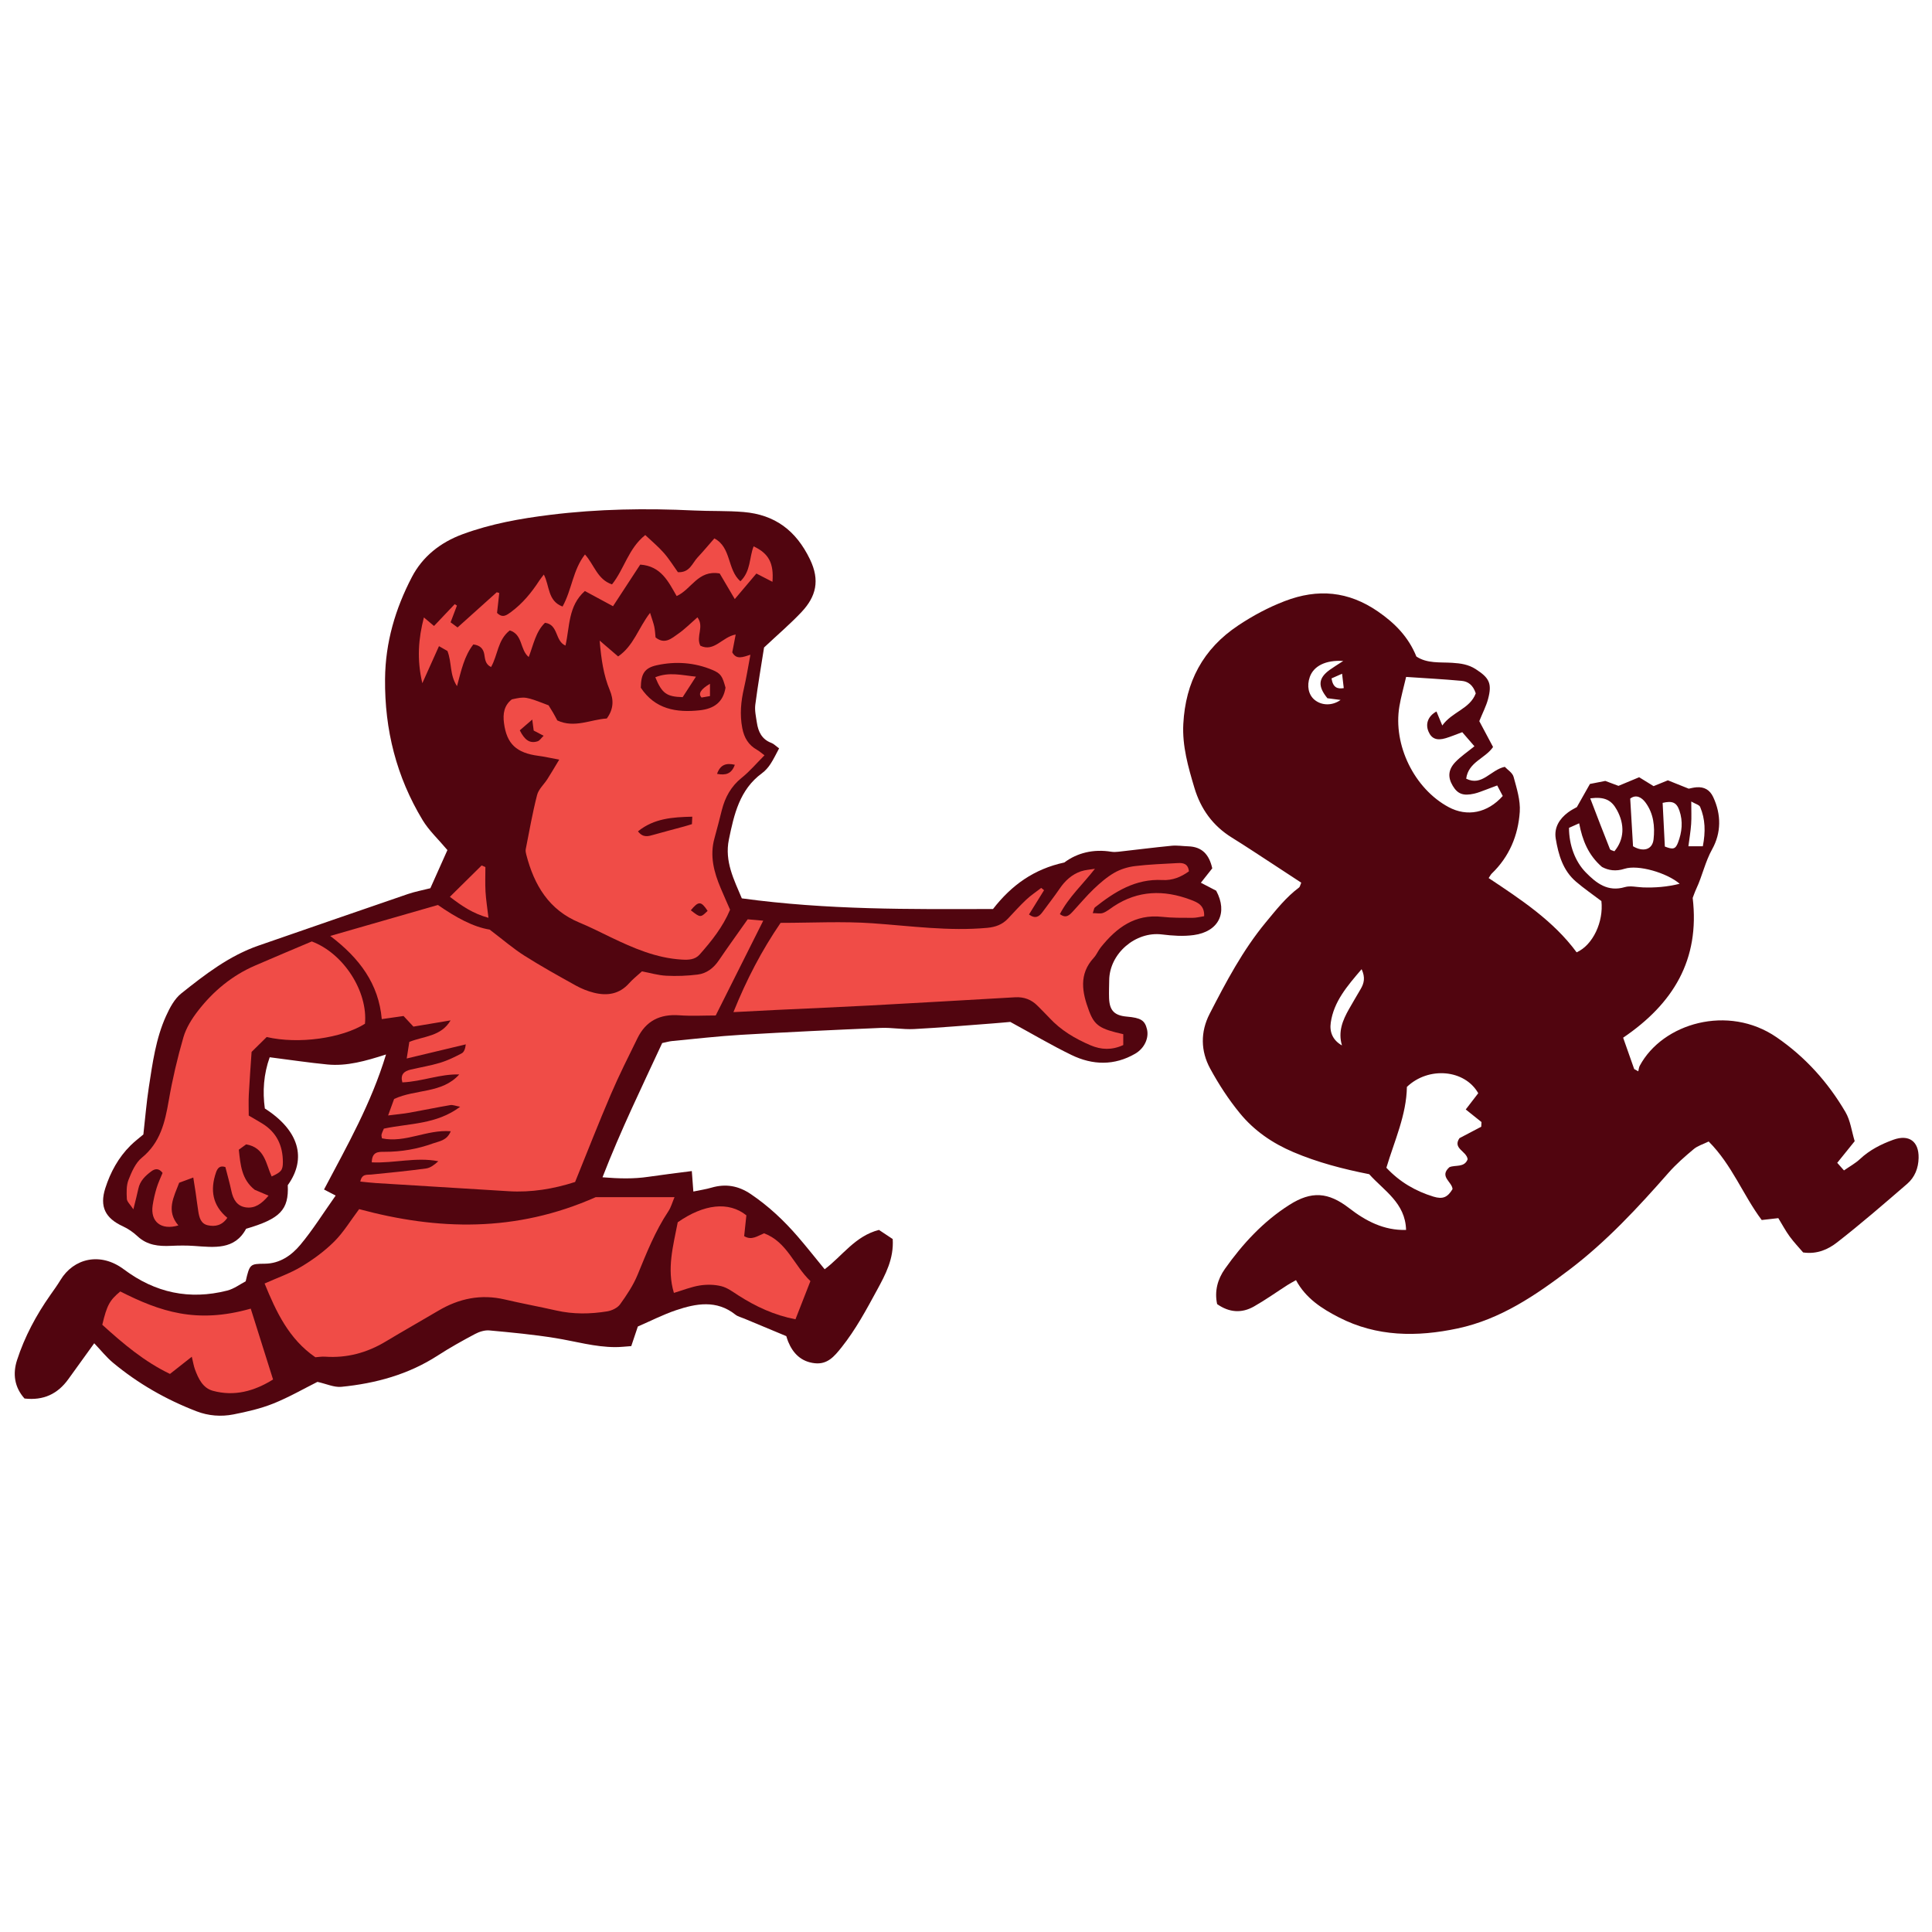 <svg version="1.1" id="svg" xmlns="http://www.w3.org/2000/svg" xmlns:xlink="http://www.w3.org/1999/xlink" x="0px" y="0px"
	 width="200px" height="200px" viewBox="0 0 200 200" enable-background="new 0 0 200 200" xml:space="preserve">
<path class="stroke" fill="#51050f"  fill-rule="evenodd" clip-rule="evenodd" d="M134.703,91.373c-0.946-0.621-1.895-1.247-2.848-1.867
	c-1.441-0.937-2.873-1.895-4.335-2.8c-1.968-1.22-3.219-2.954-3.876-5.152c-0.646-2.161-1.269-4.339-1.148-6.613
	c0.229-4.316,2.016-7.764,5.704-10.209c1.526-1.012,3.088-1.851,4.796-2.506c3.436-1.319,6.596-1.028,9.652,1.078
	c1.744,1.203,3.15,2.621,3.976,4.659c1.119,0.74,2.452,0.571,3.703,0.65c0.884,0.056,1.675,0.164,2.437,0.654
	c1.408,0.906,1.711,1.485,1.279,3.099c-0.195,0.731-0.557,1.419-0.907,2.287c0.425,0.798,0.91,1.711,1.425,2.675
	c-0.805,1.196-2.551,1.54-2.782,3.28c1.645,0.825,2.517-0.912,3.995-1.227c0.271,0.293,0.796,0.608,0.912,1.035
	c0.321,1.186,0.721,2.434,0.639,3.627c-0.164,2.439-1.084,4.645-2.902,6.39c-0.096,0.093-0.154,0.222-0.318,0.463
	c3.354,2.231,6.713,4.436,9.107,7.688c1.69-0.75,2.805-3.173,2.564-5.306c-0.903-0.685-1.808-1.305-2.634-2.014
	c-1.351-1.158-1.815-2.785-2.092-4.449c-0.188-1.143,0.376-2.043,1.275-2.718c0.341-0.256,0.733-0.442,0.911-0.547
	c0.535-0.947,0.973-1.72,1.354-2.396c0.665-0.131,1.13-0.224,1.589-0.313c0.463,0.173,0.908,0.34,1.365,0.51
	c0.705-0.293,1.399-0.583,2.141-0.892c0.516,0.317,0.993,0.612,1.494,0.921c0.445-0.181,0.883-0.359,1.479-0.602
	c0.6,0.24,1.3,0.521,2.158,0.865c0.153-0.029,0.478-0.119,0.806-0.144c0.795-0.059,1.371,0.256,1.724,1.005
	c0.859,1.822,0.831,3.726-0.098,5.397c-0.735,1.32-1.018,2.759-1.641,4.087c-0.16,0.343-0.279,0.705-0.381,0.962
	c0.758,6.412-2.023,10.958-7.199,14.472c0.366,1.041,0.754,2.143,1.143,3.245c0.142,0.079,0.283,0.158,0.424,0.235
	c0.049-0.19,0.059-0.4,0.149-0.569c2.366-4.418,9.159-6.396,14.165-2.957c2.984,2.049,5.325,4.659,7.133,7.744
	c0.514,0.876,0.64,1.978,0.955,3.015c-0.619,0.767-1.182,1.465-1.807,2.24c0.203,0.229,0.402,0.452,0.698,0.786
	c0.599-0.418,1.188-0.736,1.66-1.18c1.003-0.938,2.187-1.538,3.451-1.995c1.623-0.586,2.651,0.172,2.615,1.881
	c-0.022,1.06-0.396,2.004-1.183,2.683c-2.389,2.062-4.775,4.133-7.264,6.069c-0.912,0.71-2.053,1.242-3.506,1.034
	c-0.424-0.497-0.951-1.047-1.396-1.656c-0.42-0.573-0.754-1.208-1.174-1.896c-0.528,0.059-1.082,0.122-1.719,0.194
	c-1.924-2.563-3.064-5.699-5.49-8.128c-0.57,0.281-1.135,0.441-1.543,0.784c-0.916,0.765-1.826,1.558-2.611,2.451
	c-3.16,3.598-6.42,7.116-10.236,10.013c-3.502,2.657-7.146,5.154-11.585,6.102c-4.231,0.902-8.393,0.872-12.311-1.146
	c-1.726-0.89-3.418-1.95-4.434-3.852c-0.325,0.186-0.606,0.331-0.871,0.501c-1.161,0.743-2.286,1.548-3.482,2.226
	c-1.267,0.719-2.554,0.638-3.812-0.246c-0.287-1.332,0.046-2.576,0.805-3.646c1.834-2.593,3.97-4.91,6.679-6.63
	c2.286-1.451,4.022-1.329,6.184,0.343c1.729,1.339,3.605,2.32,5.891,2.256c-0.071-2.798-2.287-4.059-3.817-5.771
	c-2.708-0.535-5.326-1.213-7.857-2.289c-2.174-0.925-4.047-2.217-5.514-4.002c-1.176-1.429-2.203-3.012-3.09-4.639
	c-0.991-1.818-1.021-3.795-0.061-5.664c1.704-3.311,3.43-6.595,5.836-9.501c1.068-1.288,2.078-2.579,3.424-3.583
	C134.573,91.806,134.592,91.629,134.703,91.373z M153.337,116.638c0.009-0.161,0.018-0.323,0.026-0.484
	c-0.496-0.396-0.99-0.792-1.629-1.302c0.436-0.566,0.873-1.137,1.293-1.683c-1.398-2.462-5.148-2.795-7.386-0.652
	c-0.043,2.902-1.29,5.579-2.123,8.367c1.38,1.477,3.017,2.422,4.869,2.99c0.978,0.301,1.466,0.066,1.978-0.775
	c-0.029-0.753-1.418-1.296-0.322-2.272c0.604-0.261,1.551,0.071,1.887-0.821c-0.098-0.843-1.586-1.107-0.846-2.184
	C151.861,117.413,152.6,117.025,153.337,116.638z M152.77,71.776c-0.281-0.874-0.811-1.233-1.448-1.293
	c-1.879-0.174-3.766-0.272-5.761-0.408c-0.257,1.107-0.533,2.067-0.697,3.047c-0.676,4.003,1.548,8.525,5.096,10.43
	c1.916,1.028,4.025,0.621,5.604-1.152c-0.169-0.321-0.356-0.677-0.574-1.09c-0.457,0.172-0.807,0.31-1.161,0.437
	c-0.404,0.145-0.804,0.318-1.221,0.412c-1.137,0.257-1.716,0.032-2.217-0.806c-0.529-0.886-0.489-1.677,0.282-2.479
	c0.551-0.573,1.228-1.024,1.959-1.62c-0.419-0.485-0.841-0.973-1.26-1.458c-0.644,0.236-1.172,0.461-1.718,0.624
	c-0.918,0.273-1.463,0.049-1.775-0.684c-0.345-0.811-0.039-1.61,0.823-2.084c0.169,0.408,0.336,0.812,0.603,1.452
	C150.336,73.665,152.166,73.396,152.77,71.776z M162.422,85.698c0.004,1.76,0.622,3.474,1.735,4.611
	c1.093,1.115,2.272,2.048,4.049,1.523c0.564-0.167,1.231,0.009,1.852,0.031c1.26,0.045,2.503-0.047,3.821-0.375
	c-1.327-1.142-4.301-2.004-5.701-1.553c-0.918,0.295-1.678,0.165-2.34-0.187c-1.42-1.228-2.029-2.762-2.363-4.52
	C163.023,85.431,162.738,85.558,162.422,85.698z M169.051,87.606c1.025,0.609,2.002,0.383,2.125-0.716
	c0.15-1.327,0.004-2.674-0.825-3.802c-0.415-0.565-0.993-0.874-1.592-0.418C168.858,84.354,168.951,85.936,169.051,87.606z
	 M164.621,82.643c0.708,1.842,1.357,3.552,2.037,5.25c0.05,0.123,0.313,0.159,0.464,0.23c1.017-1.213,1.097-2.749,0.257-4.279
	C166.816,82.817,166.11,82.455,164.621,82.643z M138.918,108.222c-0.419-1.43,0.076-2.603,0.719-3.744
	c0.398-0.707,0.818-1.401,1.225-2.104c0.338-0.583,0.495-1.173,0.092-2.044c-1.51,1.766-2.876,3.349-3.193,5.526
	C137.617,106.832,137.963,107.682,138.918,108.222z M172.344,87.634c0.824,0.323,1.095,0.289,1.356-0.39
	c0.42-1.085,0.54-2.217,0.149-3.341c-0.294-0.846-0.733-1.021-1.733-0.79C172.189,84.561,172.262,86.009,172.344,87.634z
	 M137.412,72.281c-1.023-1.258-0.939-2.082,0.238-2.937c0.383-0.277,0.789-0.52,1.402-0.921c-1.846-0.117-3.066,0.539-3.462,1.655
	c-0.327,0.924-0.137,1.845,0.489,2.364c0.735,0.61,1.834,0.635,2.701,0.015C138.31,72.397,137.89,72.344,137.412,72.281z
	 M176.276,87.604c0.295-1.506,0.253-2.812-0.276-4.068c-0.092-0.219-0.488-0.31-0.922-0.563c0,0.928,0.036,1.631-0.011,2.328
	c-0.05,0.742-0.178,1.479-0.284,2.304C175.321,87.604,175.723,87.604,176.276,87.604z M137.838,70.228
	c0.154,0.959,0.61,1.113,1.267,1.006c-0.057-0.486-0.106-0.918-0.173-1.489C138.534,69.92,138.216,70.061,137.838,70.228z"/>
<path class="stroke" fill="#51050f"  d="M125.899,92.205c-0.506-0.264-1.036-0.538-1.586-0.824c0.458-0.578,0.835-1.056,1.18-1.491
	c-0.324-1.45-1.073-2.234-2.486-2.279c-0.573-0.018-1.151-0.113-1.716-0.059c-1.851,0.181-3.697,0.417-5.545,0.623
	c-0.234,0.026-0.479,0.034-0.711-0.004c-1.843-0.297-3.512,0.11-4.855,1.113c-3.156,0.682-5.465,2.348-7.383,4.815
	c-8.562,0.027-17.157,0.107-26.004-1.101c-0.796-1.9-1.806-3.827-1.34-6.086c0.533-2.586,1.101-5.169,3.434-6.874
	c0.341-0.248,0.637-0.593,0.871-0.947c0.331-0.501,0.586-1.053,0.894-1.62c-0.349-0.252-0.552-0.474-0.804-0.567
	c-0.983-0.368-1.357-1.157-1.498-2.103c-0.092-0.613-0.239-1.251-0.161-1.852c0.271-2.081,0.629-4.151,0.906-5.922
	c1.46-1.371,2.739-2.457,3.881-3.673c1.494-1.589,1.933-3.261,0.865-5.465c-1.444-2.985-3.631-4.606-6.847-4.884
	c-1.709-0.147-3.437-0.077-5.152-0.16c-4.976-0.24-9.922-0.163-14.887,0.451c-3.111,0.385-6.133,0.926-9.064,2.005
	c-2.291,0.843-4.145,2.303-5.255,4.438c-1.71,3.283-2.742,6.751-2.776,10.554c-0.048,5.269,1.183,10.126,3.889,14.604
	c0.65,1.076,1.612,1.965,2.567,3.102c-0.551,1.231-1.169,2.614-1.766,3.95c-0.854,0.217-1.609,0.355-2.328,0.602
	c-5.152,1.765-10.297,3.551-15.444,5.331c-3.042,1.051-5.549,2.993-8.016,4.959c-0.703,0.562-1.191,1.489-1.576,2.34
	c-1.057,2.334-1.393,4.863-1.779,7.367c-0.24,1.555-0.366,3.126-0.566,4.891c-0.393,0.335-0.895,0.711-1.336,1.149
	c-1.249,1.24-2.074,2.759-2.603,4.41c-0.615,1.924,0.008,3.115,1.81,3.945c0.551,0.254,1.079,0.616,1.521,1.031
	c1.002,0.94,2.194,1.056,3.47,0.995c0.797-0.036,1.6-0.048,2.395,0.009c2.079,0.145,4.19,0.441,5.378-1.776
	c3.508-1.03,4.435-1.953,4.313-4.513c1.995-2.775,1.16-5.679-2.373-7.938c-0.246-1.766-0.123-3.554,0.503-5.304
	c2.108,0.268,4.039,0.561,5.981,0.748c2.004,0.193,3.934-0.354,6.061-1.037c-1.535,5.065-3.988,9.375-6.418,13.979
	c0.311,0.16,0.691,0.359,1.205,0.626c-1.306,1.847-2.369,3.558-3.648,5.09c-0.914,1.096-2.12,1.953-3.688,1.966
	c-1.527,0.014-1.565,0.035-1.979,1.822c-0.566,0.292-1.201,0.779-1.914,0.96c-3.902,0.99-7.44,0.24-10.695-2.196
	c-2.443-1.832-5.209-1.141-6.567,1.109c-0.321,0.531-0.687,1.034-1.043,1.541c-1.466,2.084-2.662,4.317-3.448,6.737
	c-0.463,1.424-0.273,2.814,0.771,3.982c1.969,0.226,3.436-0.474,4.535-2c0.884-1.225,1.767-2.45,2.683-3.72
	c0.687,0.721,1.255,1.441,1.944,2.016c2.595,2.159,5.496,3.815,8.645,5.027c1.23,0.474,2.542,0.575,3.82,0.324
	c1.4-0.276,2.816-0.599,4.135-1.128c1.631-0.655,3.168-1.545,4.563-2.241c0.931,0.205,1.727,0.586,2.478,0.512
	c3.552-0.352,6.938-1.273,9.982-3.244c1.244-0.804,2.541-1.528,3.85-2.223c0.443-0.236,1.006-0.415,1.492-0.37
	c2.28,0.208,4.566,0.426,6.826,0.79c2.071,0.334,4.102,0.936,6.221,0.937c0.549,0,1.098-0.069,1.637-0.104
	c0.263-0.784,0.475-1.412,0.682-2.029c1.342-0.58,2.617-1.238,3.962-1.69c2.081-0.699,4.188-1.087,6.136,0.46
	c0.252,0.2,0.604,0.279,0.914,0.409c1.45,0.607,2.902,1.211,4.355,1.816c0.071,0.213,0.121,0.396,0.193,0.57
	c0.509,1.24,1.364,2.079,2.74,2.235c1.328,0.15,2.031-0.695,2.789-1.646c1.473-1.849,2.577-3.914,3.691-5.964
	c0.854-1.572,1.733-3.207,1.603-5.245c-0.478-0.317-0.978-0.649-1.423-0.945c-2.476,0.637-3.78,2.689-5.621,4.074
	c-0.953-1.162-1.834-2.283-2.765-3.362c-1.441-1.672-3.034-3.171-4.876-4.417c-1.291-0.873-2.604-1.098-4.079-0.669
	c-0.581,0.17-1.187,0.258-1.873,0.401c-0.055-0.726-0.099-1.313-0.159-2.119c-1.598,0.209-3.055,0.382-4.506,0.596
	c-1.508,0.224-3.003,0.19-4.74,0.049c1.901-4.901,4.104-9.415,6.18-13.897c0.46-0.095,0.736-0.181,1.018-0.207
	c2.38-0.226,4.757-0.505,7.142-0.645c4.82-0.284,9.646-0.511,14.47-0.715c1.143-0.049,2.297,0.178,3.438,0.118
	c2.722-0.143,5.439-0.38,8.158-0.583c0.71-0.053,1.42-0.122,1.808-0.156c2.297,1.25,4.273,2.423,6.333,3.422
	c2.18,1.058,4.43,1.126,6.596-0.131c0.962-0.559,1.442-1.624,1.221-2.539c-0.223-0.917-0.637-1.175-2.084-1.301
	c-1.282-0.113-1.791-0.625-1.839-1.903c-0.023-0.622,0.005-1.245,0.013-1.867c0.033-2.771,2.736-5.076,5.46-4.736
	c1.083,0.135,2.212,0.212,3.286,0.065C126.158,96.447,127.126,94.479,125.899,92.205z"/>
<path fill-rule="evenodd" clip-rule="evenodd" fill="#f04c47" class="fill" d="M74.09,105.122c-1.212,0-2.496,0.074-3.768-0.019
	c-2.002-0.144-3.449,0.574-4.33,2.369c-0.946,1.926-1.914,3.847-2.758,5.818c-1.277,2.982-2.457,6.008-3.699,9.068
	c-2.243,0.722-4.53,1.101-6.896,0.956c-4.582-0.282-9.164-0.561-13.746-0.845c-0.504-0.031-1.004-0.097-1.594-0.154
	c0.171-0.827,0.679-0.68,1.123-0.725c1.898-0.188,3.799-0.374,5.688-0.631c0.455-0.062,0.874-0.391,1.264-0.748
	c-2.316-0.454-4.588,0.226-6.888,0.115c0.021-1.11,0.679-1.092,1.299-1.09c1.741,0.005,3.436-0.286,5.064-0.878
	c0.622-0.227,1.417-0.276,1.812-1.252c-2.499-0.198-4.712,1.244-7.122,0.734c-0.018-0.146-0.072-0.285-0.04-0.401
	c0.06-0.223,0.169-0.432,0.24-0.604c2.655-0.564,5.429-0.414,7.896-2.263c-0.465-0.084-0.759-0.217-1.023-0.172
	c-1.412,0.239-2.815,0.535-4.227,0.786c-0.64,0.114-1.291,0.169-2.208,0.285c0.281-0.773,0.468-1.284,0.622-1.707
	c2.263-1.044,4.955-0.547,6.744-2.538c-1.994-0.059-3.854,0.737-5.89,0.822c-0.229-0.804,0.167-1.16,0.848-1.321
	c1.024-0.241,2.069-0.409,3.074-0.713c0.769-0.233,1.504-0.596,2.218-0.971c0.242-0.127,0.373-0.463,0.424-0.931
	c-1.958,0.468-3.917,0.937-6.115,1.463c0.117-0.743,0.193-1.229,0.271-1.719c1.527-0.61,3.283-0.552,4.273-2.227
	c-1.277,0.215-2.555,0.429-3.848,0.645c-0.351-0.376-0.662-0.71-1.023-1.097c-0.705,0.101-1.398,0.199-2.254,0.321
	c-0.319-3.64-2.286-6.297-5.334-8.609c3.938-1.134,7.586-2.184,11.144-3.207c1.877,1.305,3.677,2.282,5.356,2.548
	c1.391,1.055,2.436,1.963,3.592,2.696c1.734,1.101,3.536,2.1,5.333,3.098c0.579,0.321,1.216,0.579,1.858,0.74
	c1.382,0.348,2.648,0.158,3.662-0.984c0.376-0.424,0.834-0.777,1.323-1.225c0.827,0.156,1.66,0.407,2.503,0.451
	c1.082,0.056,2.182,0.015,3.257-0.119c0.934-0.115,1.655-0.669,2.199-1.471c0.939-1.384,1.921-2.739,2.986-4.25
	c0.425,0.037,0.966,0.086,1.61,0.143C77.344,98.637,75.748,101.817,74.09,105.122z"/>
<path fill-rule="evenodd" clip-rule="evenodd" fill="#f04c47" class="fill" d="M57.892,78.636c-0.963-0.178-1.546-0.312-2.136-0.389
	c-2.299-0.298-3.299-1.236-3.583-3.394c-0.125-0.95-0.001-1.817,0.81-2.453c1.396-0.307,1.396-0.307,3.806,0.616
	c0.135,0.22,0.312,0.497,0.478,0.782c0.144,0.245,0.273,0.499,0.426,0.782c1.783,0.828,3.455-0.102,5.124-0.202
	c0.723-0.998,0.72-1.938,0.305-2.937c-0.648-1.558-0.882-3.203-1.047-5.128c0.731,0.628,1.298,1.113,1.913,1.642
	c1.611-1.104,2.08-2.915,3.306-4.513c0.21,0.674,0.356,1.05,0.438,1.438c0.079,0.37,0.092,0.755,0.13,1.106
	c0.956,0.771,1.668,0.095,2.343-0.376c0.692-0.482,1.294-1.096,1.994-1.704c0.73,0.987-0.179,1.961,0.299,2.937
	c1.427,0.7,2.27-0.914,3.659-1.157c-0.135,0.704-0.247,1.29-0.354,1.845c0.431,0.78,1.062,0.505,1.879,0.248
	c-0.242,1.276-0.414,2.378-0.666,3.461c-0.317,1.368-0.447,2.719-0.179,4.12c0.193,1.019,0.648,1.774,1.549,2.277
	c0.203,0.112,0.379,0.274,0.754,0.552c-0.82,0.82-1.521,1.657-2.356,2.325c-1.11,0.888-1.722,2.019-2.062,3.35
	c-0.247,0.973-0.49,1.946-0.761,2.913c-0.507,1.813-0.059,3.502,0.642,5.159c0.314,0.745,0.644,1.483,0.973,2.239
	c-0.745,1.781-1.908,3.232-3.144,4.631c-0.492,0.556-1.163,0.572-1.854,0.531c-2.643-0.155-5.006-1.184-7.342-2.306
	c-1.074-0.516-2.136-1.062-3.236-1.515c-3.182-1.308-4.706-3.892-5.52-7.041c-0.048-0.183-0.091-0.389-0.056-0.568
	c0.37-1.874,0.698-3.761,1.174-5.607c0.155-0.605,0.718-1.101,1.074-1.659C57.02,80.099,57.346,79.538,57.892,78.636z
	 M75.105,71.187c-0.325-1.174-0.459-1.459-1.369-1.84c-1.85-0.772-3.803-0.908-5.742-0.482c-1.289,0.282-1.635,0.9-1.658,2.327
	c1.465,2.213,3.655,2.608,6.129,2.334C73.917,73.363,74.865,72.688,75.105,71.187z M66.042,86.062
	c0.536,0.696,1.079,0.507,1.637,0.348c1.041-0.296,2.089-0.566,3.134-0.851c0.266-0.071,0.527-0.157,0.816-0.245
	c0.012-0.245,0.02-0.425,0.035-0.771C69.633,84.591,67.71,84.711,66.042,86.062z M53.808,75.605
	c0.499,0.989,1.025,1.395,1.839,1.135c0.227-0.071,0.388-0.345,0.629-0.575c-0.412-0.216-0.735-0.385-1.028-0.537
	c-0.042-0.319-0.076-0.575-0.149-1.14C54.553,74.959,54.186,75.277,53.808,75.605z M73.252,94.294
	c-0.673-1.026-0.938-1.035-1.739-0.061C72.512,95.009,72.512,95.009,73.252,94.294z M76.068,79.169
	c-0.908-0.211-1.502-0.009-1.84,0.941C75.117,80.279,75.733,80.12,76.068,79.169z"/>
<path fill-rule="evenodd" clip-rule="evenodd" fill="#f04c47" class="fill" d="M32.646,140.502c-2.754-1.889-4.064-4.725-5.255-7.633
	c1.339-0.602,2.644-1.049,3.801-1.745c1.22-0.731,2.401-1.596,3.406-2.597c0.968-0.963,1.688-2.172,2.581-3.358
	c8.124,2.192,16.216,2.43,24.487-1.238c2.407,0,5.203,0,8.16,0c-0.228,0.533-0.359,1.046-0.638,1.463
	c-1.36,2.045-2.254,4.303-3.18,6.56c-0.447,1.09-1.122,2.104-1.815,3.067c-0.271,0.375-0.851,0.651-1.329,0.73
	c-1.756,0.287-3.52,0.312-5.277-0.087c-1.77-0.401-3.557-0.727-5.324-1.141c-2.467-0.578-4.736-0.112-6.886,1.162
	c-1.809,1.071-3.645,2.102-5.446,3.187c-1.941,1.169-4.019,1.731-6.287,1.571C33.318,140.42,32.986,140.479,32.646,140.502z"/>
<path fill-rule="evenodd" clip-rule="evenodd" fill="#f04c47" class="fill" d="M113.348,89.935c-1.257,1.613-2.705,2.92-3.63,4.692
	c0.648,0.494,1.009,0.09,1.365-0.295c0.716-0.771,1.388-1.587,2.147-2.31c0.654-0.622,1.354-1.231,2.131-1.678
	c0.637-0.365,1.402-0.598,2.135-0.687c1.469-0.179,2.952-0.228,4.431-0.312c0.555-0.032,1.063,0.06,1.15,0.854
	c-0.803,0.583-1.706,0.959-2.736,0.902c-2.784-0.154-4.944,1.207-6.998,2.835c-0.093,0.073-0.1,0.253-0.221,0.59
	c0.415,0,0.78,0.087,1.07-0.021c0.394-0.147,0.734-0.44,1.093-0.678c2.527-1.669,5.2-1.724,7.953-0.69
	c0.703,0.264,1.466,0.55,1.416,1.708c-0.399,0.06-0.801,0.17-1.203,0.169c-1.049-0.003-2.107,0.013-3.147-0.103
	c-2.815-0.311-4.729,1.128-6.356,3.163c-0.268,0.335-0.429,0.761-0.717,1.072c-1.582,1.711-1.209,3.598-0.497,5.495
	c0.571,1.524,1.126,1.877,3.545,2.416c0,0.357,0,0.743,0,1.127c-1.185,0.543-2.286,0.495-3.394,0.022
	c-1.599-0.683-3.069-1.554-4.261-2.846c-0.39-0.422-0.805-0.818-1.206-1.229c-0.641-0.658-1.419-0.944-2.334-0.893
	c-4.961,0.284-9.922,0.576-14.884,0.842c-3.245,0.175-6.492,0.308-9.739,0.464c-1.422,0.067-2.843,0.146-4.537,0.232
	c1.364-3.383,2.93-6.385,4.883-9.241c3.249,0,6.41-0.176,9.543,0.045c3.949,0.277,7.875,0.835,11.853,0.47
	c0.862-0.08,1.568-0.343,2.155-0.969c0.621-0.664,1.23-1.34,1.892-1.961c0.473-0.443,1.023-0.805,1.538-1.203
	c0.098,0.079,0.194,0.158,0.292,0.237c-0.517,0.834-1.034,1.668-1.56,2.516c0.685,0.495,1.066,0.201,1.408-0.264
	c0.593-0.808,1.211-1.599,1.776-2.426c0.558-0.817,1.256-1.454,2.188-1.779C112.353,90.045,112.86,90.02,113.348,89.935z"/>
<path fill-rule="evenodd" clip-rule="evenodd" fill="#f04c47" class="fill" d="M32.277,97.458c3.34,1.259,5.818,5.226,5.504,8.521
	c-2.376,1.497-6.873,2.14-10.173,1.373c-0.445,0.439-0.974,0.96-1.563,1.541c-0.098,1.469-0.211,2.943-0.288,4.419
	c-0.038,0.711-0.007,1.425-0.007,2.17c0.518,0.304,0.97,0.56,1.412,0.832c1.48,0.911,2.119,2.29,2.122,3.979
	c0.001,0.857-0.176,1.042-1.162,1.494c-0.591-1.271-0.69-2.986-2.639-3.323c-0.217,0.156-0.51,0.37-0.76,0.552
	c0.172,1.58,0.284,3.074,1.647,4.151c0.369,0.157,0.822,0.35,1.431,0.608c-0.726,0.856-1.417,1.337-2.335,1.214
	c-0.93-0.125-1.327-0.824-1.511-1.693c-0.178-0.836-0.415-1.661-0.624-2.483c-0.567-0.189-0.814,0.107-0.972,0.567
	c-0.615,1.797-0.376,3.394,1.173,4.688c-0.52,0.771-1.236,0.946-2.02,0.772c-0.723-0.158-0.885-0.806-0.984-1.439
	c-0.103-0.66-0.184-1.323-0.28-1.984c-0.067-0.461-0.145-0.922-0.239-1.52c-0.552,0.204-0.979,0.361-1.46,0.54
	c-0.562,1.485-1.381,2.906-0.083,4.419c-1.788,0.527-2.92-0.382-2.661-2.087c0.093-0.611,0.235-1.222,0.416-1.813
	c0.164-0.535,0.411-1.045,0.61-1.539c-0.392-0.504-0.783-0.447-1.168-0.16c-0.622,0.463-1.169,0.985-1.34,1.798
	c-0.125,0.6-0.286,1.191-0.517,2.133c-0.343-0.523-0.659-0.792-0.674-1.075c-0.032-0.657-0.062-1.379,0.171-1.971
	c0.324-0.826,0.724-1.76,1.379-2.293c1.912-1.559,2.396-3.659,2.786-5.91c0.382-2.209,0.894-4.405,1.519-6.557
	c0.285-0.979,0.875-1.921,1.508-2.738c1.572-2.029,3.514-3.648,5.894-4.681C28.361,99.105,30.345,98.278,32.277,97.458z"/>
<path fill-rule="evenodd" clip-rule="evenodd" fill="#f04c47" class="fill" d="M52.773,65.259c-1.273,0.998-1.223,2.546-1.941,3.794
	c-0.615-0.306-0.613-0.842-0.701-1.334c-0.105-0.584-0.449-0.922-1.132-1.007c-0.94,1.196-1.248,2.685-1.69,4.318
	c-0.783-1.187-0.518-2.438-0.992-3.642c-0.164-0.093-0.436-0.248-0.875-0.498c-0.553,1.229-1.066,2.375-1.723,3.836
	c-0.586-2.505-0.401-4.62,0.162-6.809c0.385,0.324,0.68,0.573,1.048,0.884c0.75-0.792,1.447-1.526,2.144-2.26
	c0.075,0.05,0.152,0.101,0.228,0.151c-0.21,0.552-0.419,1.104-0.657,1.729c0.221,0.162,0.429,0.315,0.723,0.532
	c1.379-1.238,2.718-2.439,4.056-3.643c0.087,0.026,0.173,0.051,0.26,0.075c-0.078,0.702-0.156,1.403-0.229,2.061
	c0.576,0.578,1.006,0.23,1.438-0.086c1.213-0.889,2.142-2.034,2.954-3.282c0.121-0.186,0.266-0.355,0.451-0.601
	c0.611,1.173,0.385,2.736,1.938,3.312c0.975-1.766,1.062-3.78,2.32-5.391c0.963,1.067,1.279,2.593,2.799,3.097
	c1.275-1.592,1.684-3.708,3.442-5.108c0.65,0.617,1.339,1.185,1.92,1.846c0.558,0.634,1.004,1.366,1.46,2
	c1.234,0.064,1.48-0.935,2.037-1.526c0.584-0.622,1.129-1.279,1.736-1.972c1.779,0.933,1.314,3.228,2.696,4.438
	c1.095-1.054,0.907-2.462,1.369-3.614c1.565,0.73,2.103,1.746,1.95,3.67c-0.535-0.276-1.064-0.548-1.664-0.857
	c-0.764,0.902-1.462,1.728-2.236,2.644c-0.594-1.006-1.106-1.876-1.562-2.65c-2.252-0.402-2.929,1.667-4.457,2.335
	c-0.854-1.479-1.601-3.103-3.771-3.254c-0.925,1.415-1.857,2.841-2.816,4.308c-0.989-0.534-1.892-1.021-2.914-1.573
	c-1.742,1.552-1.555,3.671-2.006,5.647c-1.109-0.471-0.71-2.174-2.121-2.359c-0.962,0.924-1.195,2.272-1.685,3.545
	C53.803,67.256,54.143,65.693,52.773,65.259z"/>
<path fill-rule="evenodd" clip-rule="evenodd" fill="#f04c47" class="fill" d="M10.589,137.139c0.479-2.026,0.765-2.538,1.86-3.447
	c4.117,2.074,7.877,3.378,13.508,1.777c0.754,2.396,1.51,4.793,2.31,7.335c-1.936,1.206-3.987,1.778-6.228,1.172
	c-1.044-0.283-1.506-1.261-1.859-2.222c-0.127-0.349-0.184-0.723-0.326-1.305c-0.799,0.63-1.486,1.171-2.258,1.779
	C14.965,140.97,12.758,139.111,10.589,137.139z"/>
<path fill-rule="evenodd" clip-rule="evenodd" fill="#f04c47" class="fill" d="M70.159,126.528c2.722-1.894,5.28-2.18,7.105-0.717
	c-0.07,0.666-0.147,1.407-0.228,2.154c0.776,0.472,1.384-0.021,2.059-0.295c2.374,0.886,3.115,3.351,4.799,4.949
	c-0.521,1.335-1.021,2.609-1.547,3.953c-2.199-0.426-4.113-1.317-5.922-2.479c-0.56-0.36-1.126-0.791-1.75-0.946
	c-0.709-0.178-1.503-0.191-2.229-0.077c-0.88,0.138-1.727,0.484-2.684,0.77C69.01,131.339,69.687,128.986,70.159,126.528z"/>
<path fill-rule="evenodd" clip-rule="evenodd" fill="#f04c47" class="fill" d="M50.248,89.76c0,0.846-0.037,1.693,0.012,2.536
	c0.048,0.836,0.184,1.668,0.306,2.716c-1.584-0.431-2.722-1.197-3.995-2.174c1.168-1.153,2.227-2.2,3.286-3.246
	C49.987,89.647,50.118,89.703,50.248,89.76z"/>
<path fill-rule="evenodd" clip-rule="evenodd" fill="#f04c47" class="fill" d="M67.836,70.11c1.439-0.578,2.751-0.21,4.208-0.063
	c-0.519,0.802-0.94,1.452-1.374,2.122C69.017,72.121,68.536,71.804,67.836,70.11z"/>
<path fill-rule="evenodd" clip-rule="evenodd" fill="#f04c47" class="fill" d="M73.496,70.784c0,0.449,0,0.825,0,1.274
	c-0.342,0.059-0.637,0.11-0.871,0.15C72.242,71.815,72.551,71.34,73.496,70.784z"/>
</svg>
